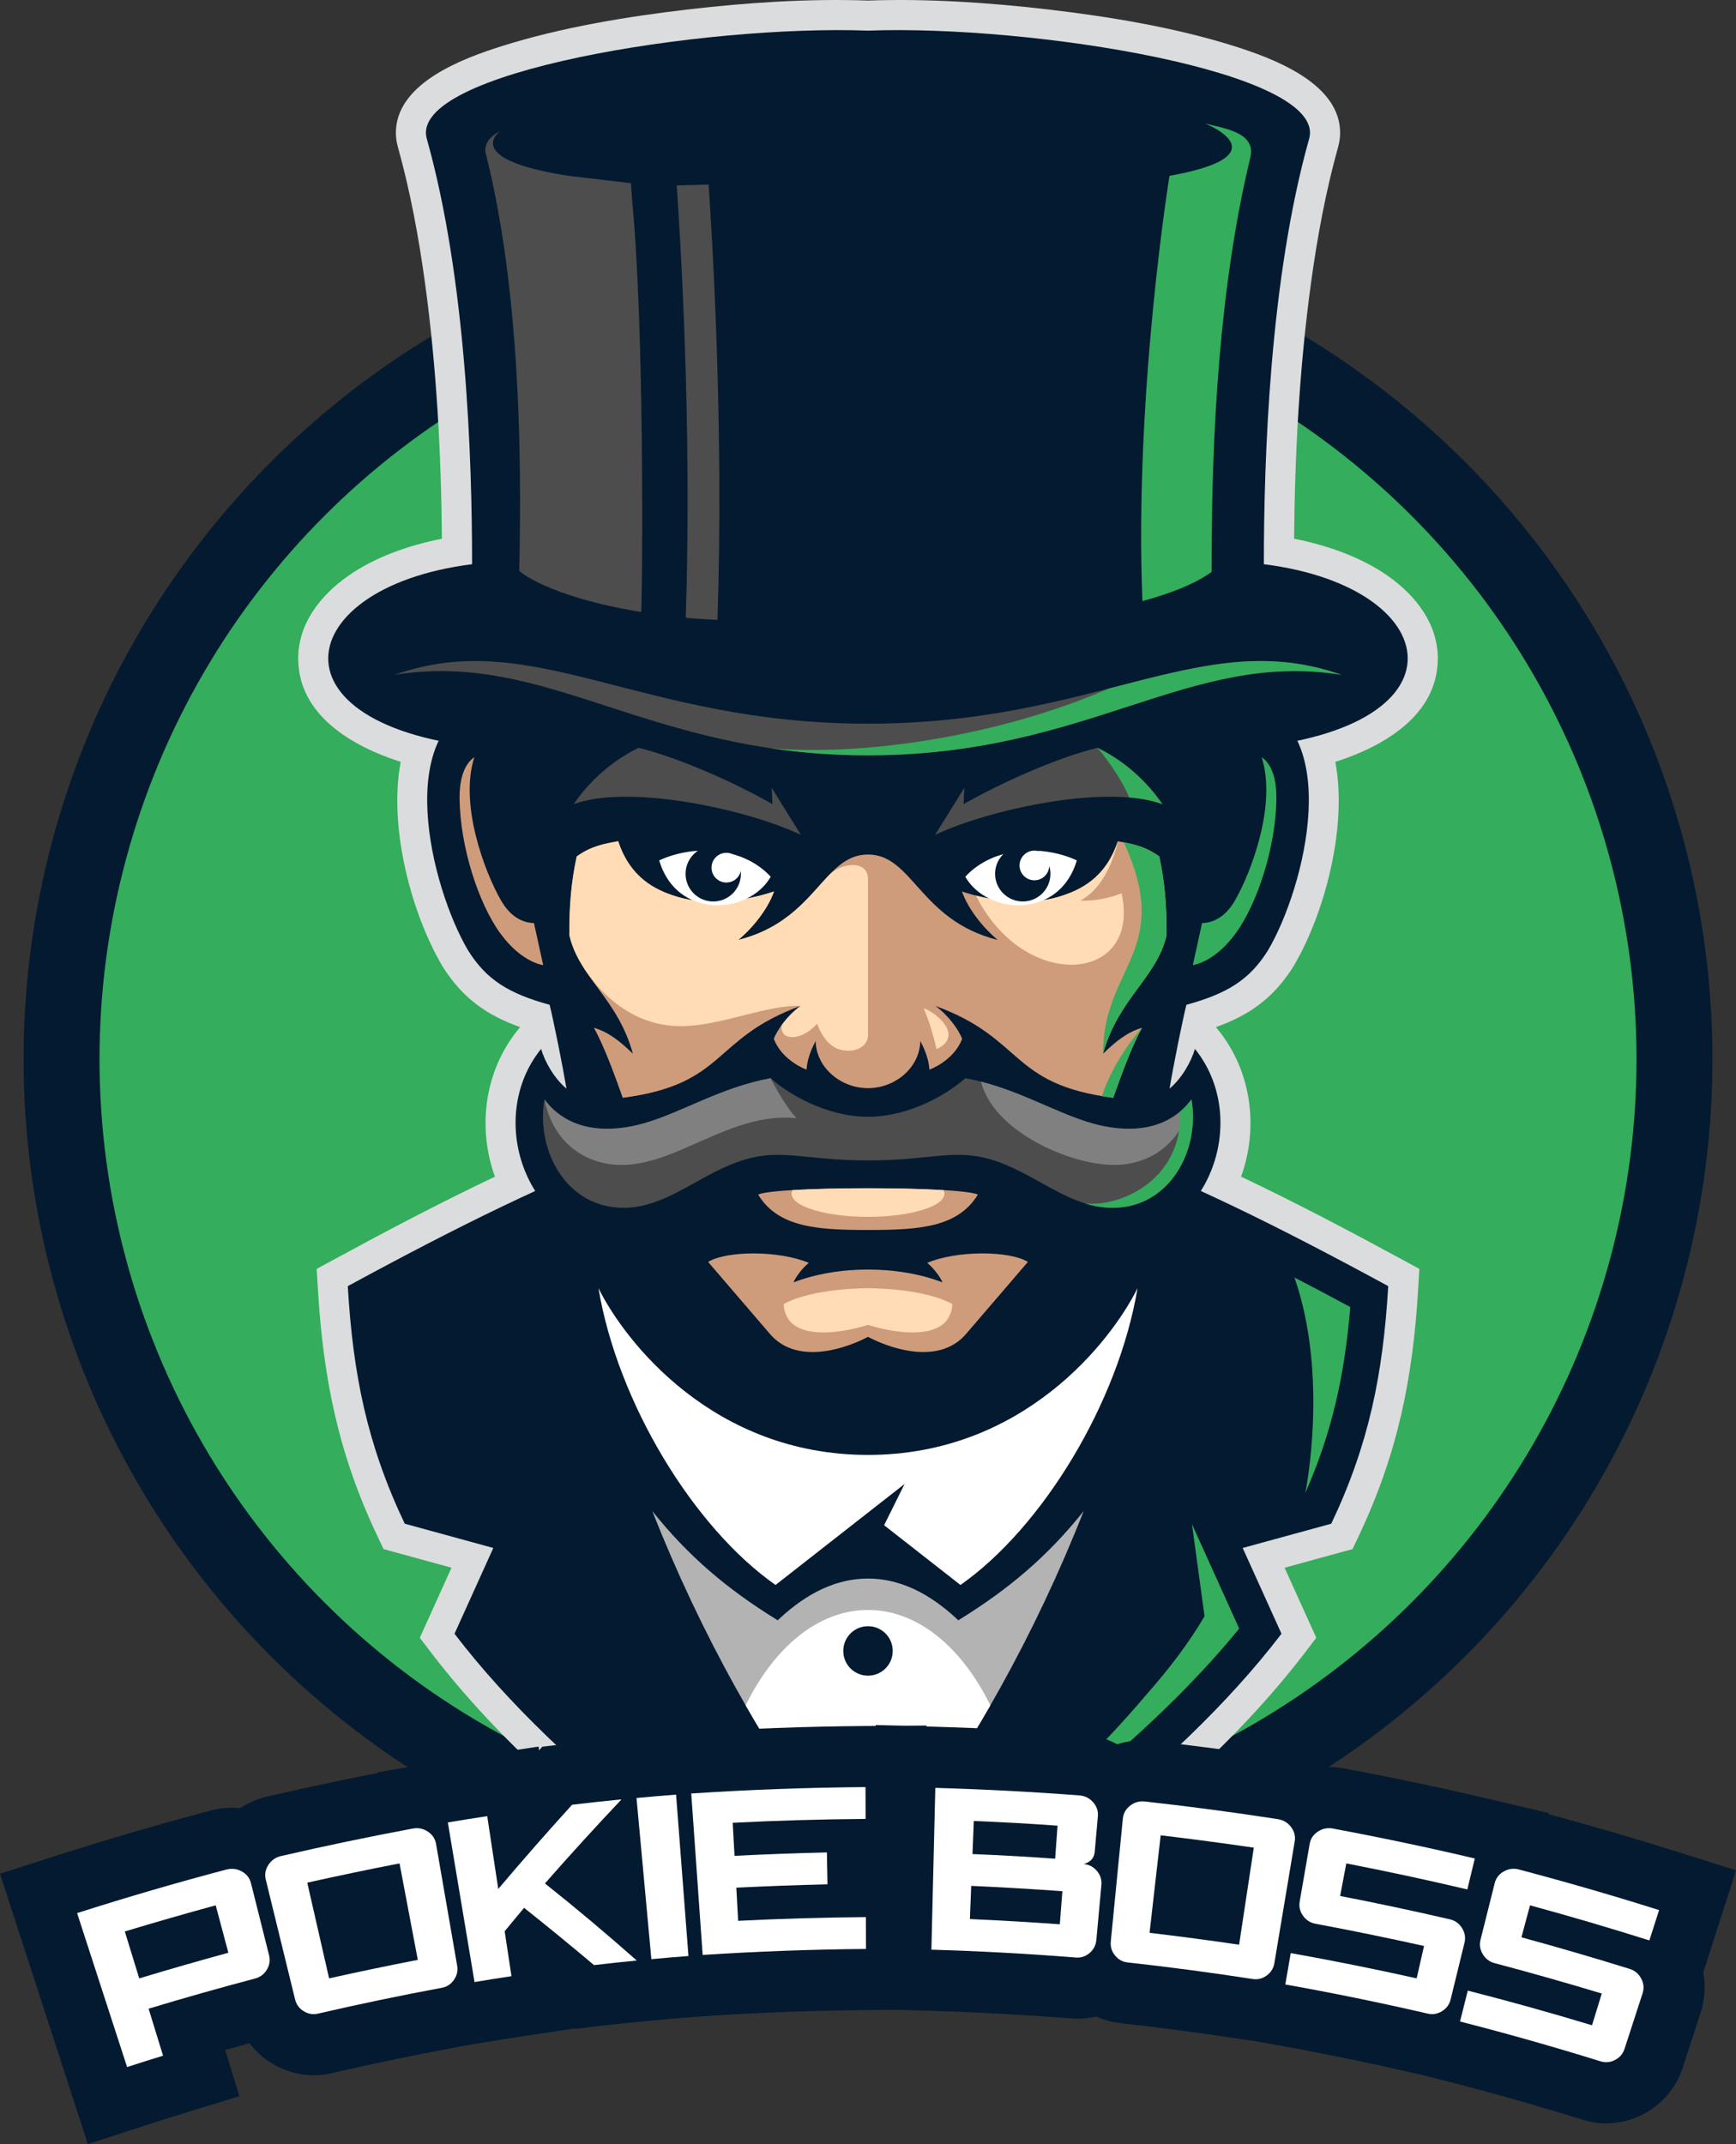 <?xml version="1.0" encoding="UTF-8"?>
<svg id="Layer_2" data-name="Layer 2" xmlns="http://www.w3.org/2000/svg" viewBox="0 0 571.5 705.73">
  <rect x="0" y="0" width="571.5" height="705.73" fill="#333333" stroke="none"/>
  <defs>
    <style>
      .cls-1 {
        stroke: #041a30;
        stroke-miterlimit: 10;
        stroke-width: 25px;
      }

      .cls-1, .cls-2 {
        fill: #34ad5c;
      }

      .cls-3, .cls-2, .cls-4, .cls-5, .cls-6, .cls-7, .cls-8, .cls-9, .cls-10 {
        fill-rule: evenodd;
      }

      .cls-3, .cls-2, .cls-4, .cls-5, .cls-6, .cls-7, .cls-8, .cls-9, .cls-10, .cls-11, .cls-12, .cls-13 {
        stroke-width: 0px;
      }

      .cls-3, .cls-13 {
        fill: #041a30;
      }

      .cls-4, .cls-11 {
        fill: #4d4d4d;
      }

      .cls-5 {
        fill: gray;
      }

      .cls-6 {
        fill: #ce9c7b;
      }

      .cls-7 {
        fill: #dbdcdd;
      }

      .cls-8 {
        fill: #ffdcb5;
      }

      .cls-9, .cls-12 {
        fill: #fff;
      }

      .cls-10 {
        fill: #b3b3b3;
      }
    </style>
  </defs>
  <g id="Layer_3" data-name="Layer 3">
    <g>
      <circle class="cls-1" cx="285.75" cy="348.62" r="265.49" transform="translate(-162.81 304.16) rotate(-45)"/>
      <g>
        <path class="cls-7" d="m162.93,387.29c-5.8-16.06-3.5-34.6,7.5-48.24l.79-.98c-10.77-3.84-18.91-9.38-25.56-20.04l-.07-.11-.06-.11c-9.97-16.92-17.73-45.43-13.62-67.04-16.23-5.2-33.44-15.41-33.74-33.61-.2-11.65,7.25-21.17,16.38-27.56,8.96-6.28,19.99-10.11,30.93-12.29-.24-28.01-1.76-56.37-5.55-84.05-2.07-15.08-4.85-30.26-8.96-44.93-.54-1.91-.74-3.89-.6-5.87,1.1-15.51,22.23-23.29,34.67-27.23,19.51-6.18,41.3-9.78,61.61-12.14,19.34-2.25,39.62-3.6,59.1-2.91,19.48-.69,39.76.66,59.1,2.91,20.31,2.36,42.09,5.96,61.61,12.14,12.44,3.94,33.57,11.72,34.67,27.23.14,1.98-.07,3.96-.6,5.87-4.11,14.67-6.89,29.84-8.96,44.93-3.79,27.68-5.31,56.03-5.55,84.05,10.94,2.18,21.97,6.01,30.93,12.29,9.13,6.4,16.58,15.91,16.38,27.56-.3,18.2-17.51,28.41-33.74,33.61,4.11,21.62-3.65,50.13-13.62,67.04l-.06.11-.07.11c-6.65,10.66-14.79,16.2-25.56,20.04l.79.98c11,13.64,13.3,32.18,7.5,48.24,17.99,8.55,35.68,17.86,53.17,27.36l5.52,3-.37,6.28c-1.77,29.88-6.78,54.67-19.69,81.85l-1.95,4.1-22.36,6.13,10.43,23.05-3.58,4.7c-13.49,17.69-29.56,33.89-46.28,48.52-15.24,13.34-31.49,25.74-48.33,36.99-14.34,9.58-29.55,18.67-45.17,26.01l-4.2,1.97-4.21-1.97c-15.62-7.33-30.83-16.43-45.16-26.01-16.84-11.25-33.08-23.66-48.33-36.99-16.72-14.63-32.79-30.83-46.28-48.52l-3.58-4.7,10.43-23.05-22.36-6.13-1.95-4.1c-12.92-27.18-17.92-51.97-19.7-81.85l-.37-6.28,5.52-3c17.49-9.5,35.17-18.81,53.17-27.36"/>
        <path class="cls-3" d="m457.01,423.33c-1.72,28.95-6.33,52.05-18.75,78.19l-29.16,7.99,12.77,28.23c-35.26,46.22-95.76,89.62-136.12,108.57-40.35-18.95-100.86-62.35-136.12-108.57l12.77-28.23-29.16-7.99c-12.43-26.14-17.04-49.24-18.75-78.19,147.73-80.27,194.8-80.27,342.53,0"/>
        <path class="cls-2" d="m312.56,617.91c35.11-21.87,71.48-52.48,95.39-81.87l-15.55-34.38,4.14,30.31-.02.03-.05.09-.09.15c-4.97,8.5-11.54,17.11-18.97,25.52-13.54,16.05-34.71,37.84-64.84,60.15m131.95-187.71c-6.31-3.4-12.43-6.63-18.37-9.71,11.45,32.89,3.55,70.95,3.55,70.95,8.98-20.35,13.01-39.31,14.82-61.24Z"/>
        <path class="cls-9" d="m197.02,424.01c8.79,17.66,37.8,54.87,88.73,54.87s79.94-37.22,88.73-54.87c-6.33,37.78-31.37,78.8-58.29,97.68l-25.14-19.67,6.74-13.57-42.48,33.24c-26.92-18.88-51.96-59.9-58.29-97.68"/>
        <path class="cls-10" d="m285.75,535.23c4.51,0,8.17,3.66,8.17,8.17s-3.66,8.17-8.17,8.17-8.17-3.66-8.17-8.17,3.66-8.17,8.17-8.17m0,47.2c3.69,0,6.67,2.99,6.67,6.67s-2.99,6.67-6.67,6.67-6.67-2.99-6.67-6.67,2.99-6.67,6.67-6.67Zm-43.4-26.64c8.74,15.71,18.36,30.92,28.84,45.5l14.56,20.26,14.56-20.26c10.48-14.58,20.1-29.8,28.84-45.5,10.49-18.85,19.71-38.41,27.61-58.42-12.11,15.13-24.92,25.87-41.28,35.94-7.25-6.85-17.23-13.73-29.73-13.73s-22.48,6.87-29.73,13.73c-16.36-10.07-29.18-20.81-41.28-35.94,7.9,20.01,17.12,39.57,27.61,58.42Z"/>
        <path class="cls-9" d="m285.75,535.23c4.51,0,8.17,3.66,8.17,8.17s-3.66,8.17-8.17,8.17-8.17-3.66-8.17-8.17,3.66-8.17,8.17-8.17m0,47.2c3.68,0,6.67,2.99,6.67,6.67s-2.99,6.67-6.67,6.67-6.67-2.99-6.67-6.67,2.99-6.67,6.67-6.67Zm-40.28-21.12c7.89,13.75,16.47,27.12,25.72,39.98l14.56,20.26,14.56-20.26c9.25-12.87,17.83-26.23,25.72-39.98-9.38-19.12-23.94-31.4-40.28-31.4s-30.9,12.28-40.28,31.4Z"/>
        <path class="cls-3" d="m285.75,456.78l-16.77.32c-7.55.14-16.52-3.17-21.99-8.71-16.66-16.87-26.67-28.54-38.15-40.09-2.82.29-5.78.23-8.94-.28-27.53-4.43-39.58-40.69-21.77-62.77,1.27,4.32,4.35,9.72,8.36,13.07-1.44-8.48-4.25-22.32-5.54-27.59-13.55-3.73-20.84-8.26-26.89-17.96-12.23-20.75-25.28-73.21,5.94-82.14-.53-4.82-.93-9.91-1.15-15.41-2.71-66.76,42.72-110.1,126.9-110.1s129.61,43.35,126.9,110.1c-.22,5.5-.62,10.58-1.15,15.41,31.23,8.93,18.18,61.39,5.95,82.14-6.05,9.7-13.34,14.23-26.89,17.96-1.29,5.27-4.11,19.11-5.54,27.59,4.01-3.35,7.09-8.75,8.36-13.07,17.81,22.08,5.76,58.34-21.77,62.77-3.16.51-6.12.57-8.94.28-11.48,11.55-21.49,23.22-38.15,40.09-5.47,5.54-14.44,8.85-21.99,8.71l-16.77-.32Z"/>
        <path class="cls-3" d="m285.75,10.08c-53.71-1.98-151.38,13.5-145.25,35.58,13.02,46.29,14.92,105.57,14.91,140.05-62.07,7.8-68.72,57.28,13.81,61.07,3.48.16,7.2-10.15,8.57-13.85,38.41,19.17,107.95,31.06,107.95,31.06,0,0,69.54-11.89,107.95-31.06,1.37,3.7,5.09,14.01,8.57,13.85,82.54-3.79,75.88-53.27,13.81-61.07,0-34.48,1.89-93.76,14.91-140.05,6.13-22.08-91.54-37.56-145.25-35.58"/>
        <path class="cls-2" d="m398.87,188.22v-2.5c0-42.84,2.51-91.39,12.75-133.92,2.02-8.38-9.18-9.61-14.83-11.15,9.36,4.12,17.89,11.89-11.79,17.23,0,0-11.65,71.77-8.91,139.96,15.02-4.03,21.29-8.45,22.77-9.62"/>
        <path class="cls-4" d="m208.13,66.33c3.81,39.01,3.53,119.37,2.96,135.11-31.06-5.08-40.16-13.52-40.16-13.52.95-39.79.01-93.89-11.07-137.64-.59-2.82,1.45-5.45,4.71-7.04,0,0-12.9,9.18,22.67,14.64l20.48,2.42.41,6.03Z"/>
        <path class="cls-11" d="m233.27,60.73c1.21,17.49,5.05,79.95,2.92,143.29-3.82-.14-7.33-.4-10.44-.7,2.11-63.25-1.82-125.85-2.97-142.3,3.4-.05,6.91-.14,10.49-.29"/>
        <path class="cls-4" d="m285.75,367.58c13.72,0,26.26-7.54,32.07-12.71,16.82,3.16,29.16,11.32,41.83,14.89,10.63,3,24.28,3.23,32.61-7.88,2.7,15.6-5.89,32.94-21.99,35.37-18.29,2.76-30.97-14.15-49.35-16.77-9.6-1.37-17.66,1.47-35.17,1.47s-25.57-2.83-35.17-1.47c-18.38,2.62-31.05,19.52-49.35,16.77-16.1-2.43-24.69-19.76-21.99-35.37,8.32,11.11,21.97,10.88,32.6,7.88,12.67-3.57,25.01-11.73,41.83-14.89,5.8,5.17,18.35,12.71,32.07,12.71"/>
        <path class="cls-5" d="m179.25,361.89c8.32,11.11,21.97,10.88,32.6,7.88,12.67-3.57,25.01-11.73,41.83-14.89,0,0,4.32,8.66,8.53,13.16-21.6-2.18-39.39,15.66-57.96,15.4-11.34-.16-22.14-7.1-25.01-21.55"/>
        <path class="cls-6" d="m285.75,440.03c-9.47,4.91-24.1,8.56-32.22-.9l-20.42-23.78c6.15-3.74,23.43-3.8,33.15.32-1.88,1.49-4.27,4.5-5.02,6.42,14.51-5.63,34.51-5.63,49.02,0-.75-1.92-3.14-4.93-5.02-6.42,9.72-4.13,27.01-4.07,33.15-.32l-20.42,23.78c-8.12,9.45-22.75,5.81-32.22.9"/>
        <path class="cls-4" d="m285.75,248.62c72.83,0,105.36-34.65,155.92-26.49-45.76-16.19-80.28,16.07-155.92,16.07s-110.16-32.27-155.92-16.07c50.56-8.16,83.09,26.49,155.92,26.49"/>
        <path class="cls-2" d="m285.75,248.62c72.83,0,105.36-34.65,155.92-26.49-25.96-9.19-48.3-2.78-76.58,4.48-36.97,16.06-81.83,22.29-111.49,19.66,9.84,1.46,20.48,2.35,32.15,2.35"/>
        <path class="cls-6" d="m285.75,358.16c-9.08,0-17.04-6.84-17.23-15.45,0,0-2.71,4.49-3,9.36,0,0-7.96-2.81-10.77-10.11,1.08-3,4.59-7.86,8.8-10.86-29.45,10.74-24.17,25.75-58.54,30.24-2.75-7.77-6.2-17.16-9.49-23.04,4.49,1.31,8.13,3.96,12.83,8.52-4.96-18.14-17.71-25.03-20.92-38.97-.1-9.59.67-17.99,2.42-25.95,4.76-3.46,9.2-4.21,13.65-5,3.95,11.97,12.13,16.04,19.21,18.2,12.24,3.74,25.97.42,32.09-1.68-2.01,5.76-6.97,11.99-11.79,15.97,25.75-6.48,27.95-28.13,42.73-28.13s16.97,21.66,42.73,28.13c-4.82-3.98-9.78-10.21-11.79-15.97,6.11,2.1,19.84,5.42,32.08,1.68,7.09-2.17,15.26-6.23,19.21-18.2,4.45.79,8.89,1.54,13.65,5,1.75,7.96,2.52,16.36,2.42,25.95-3.2,13.94-15.95,20.83-20.91,38.97,4.7-4.56,8.33-7.21,12.83-8.52-3.29,5.88-6.74,15.27-9.49,23.04-34.37-4.49-29.09-19.5-58.54-30.24,4.21,3,7.72,7.86,8.8,10.86-2.81,7.3-10.77,10.11-10.77,10.11-.28-4.87-3-9.36-3-9.36-.19,8.61-8.14,15.45-17.23,15.45"/>
        <path class="cls-2" d="m375.97,338.3c-3.29,5.88-6.74,15.27-9.49,23.04-1.31-.17-2.55-.36-3.75-.56,4.36-12.98,13.24-22.49,13.24-22.49m-6.04-61.05c3.8.72,7.64,1.69,11.71,4.65,1.75,7.96,2.52,16.36,2.42,25.95-3.2,13.94-15.95,20.83-20.91,38.97-.21-28.54,23.33-33.88,6.79-69.57Z"/>
        <path class="cls-8" d="m321.29,294.78c7.04,1.8,17.73,3.3,27.49.32,7.09-2.17,15.26-6.23,19.21-18.2,0,0-2.62,14.38-12.35,19.53,0,0,6.46.47,13.58-2.43,6.57,29.7-32,32.75-47.92.79"/>
        <path class="cls-8" d="m304.05,331.81c5.21,2.04,13,9.42,4.26,13.53,0,0-1.68-7.72-4.26-13.53m-46.72,5.6c1.63-2.25,3.82-4.59,6.24-6.31-11.51-.39-26.04,6.59-39.29,6.66-12.04.06-22.94-6.18-31.09-17.66-2.54-3.75-4.67-7.62-5.74-12.26-.1-9.59.67-17.99,2.42-25.95,4.76-3.45,9.2-4.21,13.65-5,3.95,11.97,12.13,16.04,19.21,18.2,12.24,3.74,25.97.42,32.09-1.68-2.01,5.76-6.97,11.99-11.79,15.97,16.47-4.14,23.31-14.49,29.96-21.42,3.75-3.9,12.77-5.21,12.77,1.48v51.27c0,3.84-4.42,6.18-9.47,4.68-5.06-1.5-7.3-8.43-7.3-8.43,0,0-3.65,4.31-8.05,4.4-4.38.09-3.61-3.93-3.6-3.97Z"/>
        <path class="cls-4" d="m307.85,274.79l9.61-15.48-.25,5.37c12.9-7.34,30.87-15.25,44.03-18.55,6.83,3.27,15.04,9.25,21.44,18.57-18.48-6.83-57.47,1.83-74.83,10.09m-44.19,0l-9.61-15.48.25,5.37c-12.9-7.34-30.87-15.25-44.03-18.55-6.83,3.27-15.04,9.25-21.44,18.57,18.48-6.83,57.47,1.83,74.83,10.09Z"/>
        <path class="cls-2" d="m361.24,246.12s6.71,7.55,10.52,16.36c4.09.35,7.8,1.06,10.92,2.21-6.4-9.32-14.61-15.31-21.44-18.57"/>
        <path class="cls-6" d="m249.58,393.19c6.62,10.89,19.65,11.65,36.17,11.65s29.55-.75,36.17-11.65c-5.91-2.79-66.44-2.79-72.35,0"/>
        <path class="cls-8" d="m310.62,391.72c-13.67-.83-36.07-.82-49.74,0-.19.38-.29.77-.29,1.17,0,4.21,11.27,7.63,25.16,7.63s25.16-3.42,25.16-7.63c0-.4-.1-.79-.29-1.17"/>
        <path class="cls-6" d="m151.3,262.8c.15,15.9,6.23,34.56,13.4,44.41,7.05,9.69,14.12,10.45,14.12,10.45l-3.04-13.83c-4.9-.14-8.45-3.31-10.82-7.42-5.54-9.6-13.78-31.85-8.8-47.19-2.88,1.99-4.92,6.22-4.86,13.58"/>
        <path class="cls-2" d="m420.2,262.8c-.15,15.9-6.23,34.56-13.4,44.41-7.05,9.69-14.12,10.45-14.12,10.45l3.04-13.83c4.9-.14,8.45-3.31,10.82-7.42,5.54-9.6,13.78-31.85,8.8-47.19,2.88,1.99,4.92,6.22,4.85,13.58"/>
        <path class="cls-9" d="m217.01,283.2c5.7,19.46,29.48,18.02,36.71,5.38-9.4-10.24-25.89-10.45-36.71-5.38"/>
        <path class="cls-3" d="m234.8,278.5c-5.03,0-9.11,4.08-9.11,9.11s4.08,9.11,9.11,9.11,9.11-4.08,9.11-9.11-4.08-9.11-9.11-9.11"/>
        <path class="cls-9" d="m239.12,280.7c-2.7,0-4.89,2.19-4.89,4.89s2.19,4.89,4.89,4.89,4.89-2.19,4.89-4.89-2.19-4.89-4.89-4.89"/>
        <path class="cls-9" d="m354.49,283.2c-5.7,19.46-29.48,18.02-36.71,5.38,9.4-10.24,25.89-10.45,36.71-5.38"/>
        <path class="cls-3" d="m336.7,278.5c5.03,0,9.11,4.08,9.11,9.11s-4.08,9.11-9.11,9.11-9.11-4.08-9.11-9.11,4.08-9.11,9.11-9.11"/>
        <path class="cls-9" d="m340.53,279.97c2.7,0,4.89,2.19,4.89,4.89s-2.19,4.89-4.89,4.89-4.89-2.19-4.89-4.89,2.19-4.89,4.89-4.89"/>
        <path class="cls-5" d="m392.25,361.89c-8.32,11.11-21.97,10.88-32.61,7.88-11.34-3.2-22.42-10.07-36.68-13.75,3.99,16.32,29.43,27.62,44.27,27.41,11.34-.16,22.15-7.1,25.01-21.55"/>
        <path class="cls-8" d="m285.75,424.01s-18.18-.14-27.78,5.24c.73,12.7,18.82,9.65,27.78,6.83,8.96,2.82,27.05,5.86,27.78-6.83-9.6-5.38-27.78-5.24-27.78-5.24"/>
        <path class="cls-2" d="m388.49,365.89c1.34-1.13,2.6-2.46,3.76-4,2.7,15.6-5.89,32.94-21.99,35.37-4.62.7-8.89.14-12.98-1.13,12.98,1.13,32.1-8.84,31.2-30.23Z"/>
      </g>
      <g>
        <g>
          <path class="cls-13" d="m0,616.71l19.25-6.15c16.53-5.28,33.42-10.21,50.2-14.65l.1-.03c2.25-.58,4.54-.88,6.83-.88,4.56,0,9.1,1.2,13.12,3.47,6.38,3.59,10.86,9.44,12.62,16.46l5.95,23.7c1.74,6.94.64,14.13-3.11,20.23-3.61,5.88-9.27,10.08-15.94,11.83-4.95,1.31-9.92,2.66-14.88,4.06l4.67,15.19-19.22,5.92c-4.64,1.43-6.9,2.14-11.54,3.65l-19.13,6.21L0,616.71Z"/>
          <path class="cls-13" d="m74.6,615.35c1.77-.46,3.45-.24,5.03.64,1.58.89,2.57,2.17,2.99,3.84,1.98,7.9,3.96,15.8,5.95,23.7.43,1.71.18,3.32-.74,4.81-.92,1.5-2.22,2.46-3.92,2.9-11.73,3.1-23.38,6.4-34.99,9.91,1.9,6.19,2.86,9.28,4.76,15.47-4.74,1.46-7.11,2.21-11.84,3.74-5.49-16.89-10.98-33.78-16.46-50.67,16.3-5.21,32.68-9.99,49.22-14.36Zm-33.51,20.39c1.9,6.18,2.85,9.26,4.75,15.44,9.75-2.95,19.52-5.76,29.34-8.44-1.67-6.24-2.5-9.36-4.17-15.61-10.02,2.73-19.98,5.6-29.92,8.6Z"/>
          <path class="cls-13" d="m103.25,683.06c-4.81,0-9.57-1.36-13.76-3.92-6-3.67-10.22-9.45-11.89-16.28l-9.65-39.46c-1.72-7.03-.49-14.29,3.47-20.45,3.78-5.88,9.62-10,16.44-11.61l.09-.02c14.64-3.38,29.54-6.49,44.3-9.24l.09-.02c1.61-.29,3.25-.44,4.86-.44,5.26,0,10.39,1.57,14.83,4.53,6.07,4.06,10.1,10.22,11.33,17.34l6.94,40.03c1.2,6.9-.35,13.88-4.36,19.64-4.01,5.77-9.99,9.63-16.84,10.89-13.27,2.48-26.67,5.27-39.83,8.31-1.99.47-4.02.7-6.04.7Z"/>
          <path class="cls-13" d="m135.94,601.85c1.77-.32,3.41.02,4.92,1.02,1.5,1,2.4,2.36,2.69,4.05,2.31,13.34,4.63,26.69,6.94,40.03.3,1.72-.06,3.29-1.05,4.72-1,1.43-2.32,2.3-3.98,2.6-13.64,2.54-27.2,5.37-40.73,8.5-1.67.39-3.24.14-4.73-.78s-2.44-2.21-2.86-3.9c-3.22-13.15-6.43-26.31-9.65-39.46-.41-1.67-.13-3.27.85-4.79.98-1.52,2.36-2.5,4.14-2.92,14.43-3.33,28.9-6.35,43.46-9.07Zm-4.42,11.48c-10.16,1.98-20.27,4.09-30.37,6.34,2.4,10.5,4.79,21,7.19,31.5,9.71-2.16,19.43-4.19,29.2-6.09-2-10.58-4.01-21.16-6.01-31.74Z"/>
          <path class="cls-13" d="m124.28,583.33l19.84-3.32c5.28-.88,8.01-1.32,13.28-2.12l19.89-3.01.18,1.21,1.06-1.17,7.47-.88c6.55-.77,9.94-1.14,16.49-1.78l7.93-.78,6.47,4.99,17.41,13.61-15.15,16.08c-3.6,3.81-7.18,7.66-10.73,11.53,4.85,4.09,9.71,8.28,14.53,12.55l34.56,30.57-45.92,4.51c-5.51.54-8.2.83-13.71,1.47l-8.64,1.01-.16-.14-17.7,2.68c-4.76.72-7.08,1.09-11.85,1.89l-19.84,3.32-15.43-92.22Z"/>
          <path class="cls-13" d="m195.57,646.82c-7.59-6.4-15.26-12.68-23.03-18.86-2.58,3.07-3.86,4.62-6.4,7.71.9,5.91,1.34,8.87,2.24,14.78-4.87.74-7.3,1.12-12.16,1.94-2.93-17.51-5.86-35.03-8.79-52.54,5.18-.87,7.78-1.28,12.97-2.07,1.21,7.99,2.42,15.97,3.63,23.96,7.94-9.39,16.03-18.62,24.31-27.72,6.44-.76,9.66-1.1,16.11-1.74.03.02.05.04.08.06-8.55,9.05-16.92,18.23-25.13,27.59,10.3,8.18,20.37,16.65,30.22,25.37-5.63.55-8.44.85-14.06,1.51Z"/>
          <path class="cls-13" d="m187.66,573.62l20.03-1.85c5.26-.49,8-.72,13.33-1.13l20.06-1.54,7.15,93.23-20.05,1.54c-4.78.37-7.11.56-11.9,1l-20.03,1.85-8.58-93.11Z"/>
          <path class="cls-13" d="m214.43,644.85c-1.63-17.68-3.26-35.37-4.89-53.05,5.21-.48,7.81-.7,13.03-1.1,1.36,17.71,2.71,35.41,4.07,53.12-4.88.37-7.33.58-12.21,1.03Z"/>
          <path class="cls-13" d="m206.09,571.59l20.17-1.33c19.39-1.28,39.09-2,58.54-2.15l20.21-.15.27,93.49-20.01.17c-17.48.14-35.18.79-52.62,1.93l-19.96,1.3-6.59-93.26Z"/>
          <path class="cls-13" d="m272.43,620.22c-10.02.23-20.02.6-30.03,1.1.24,4.37.36,6.55.6,10.91,14.02-.71,28.02-1.11,42.06-1.22.01,4.19.02,6.29.03,10.48-17.96.15-35.84.81-53.77,1.97-1.25-17.71-2.5-35.43-3.76-53.14,19.12-1.26,38.21-1.96,57.37-2.11.01,4.19.02,6.29.03,10.48-14.6.11-29.16.53-43.75,1.27.24,4.35.36,6.53.6,10.88,10.14-.51,20.26-.88,30.41-1.12.08,4.19.11,6.29.19,10.48Z"/>
          <path class="cls-13" d="m354.73,664.45c-.72,0-1.46-.03-2.19-.09-15.41-1.23-31.06-2.07-46.51-2.52l-20.01-.58,2.27-93.47,20.2.58c16.08.46,32.38,1.31,48.43,2.53h.09c6.97.57,13.36,3.78,17.98,9.04,4.81,5.48,7.11,12.46,6.47,19.64l-.87,9.86c1.73,4,2.45,8.38,2.04,12.83l-1.67,18.14c-.64,6.97-3.95,13.3-9.31,17.81-4.84,4.08-10.69,6.23-16.92,6.23Z"/>
          <path class="cls-13" d="m360.92,638.56c-.16,1.73-.91,3.16-2.24,4.28-1.33,1.12-2.83,1.61-4.51,1.47-15.84-1.26-31.67-2.12-47.55-2.58.43-17.75.86-35.51,1.29-53.26,15.86.46,31.67,1.28,47.49,2.49,1.79.14,3.28.9,4.47,2.25,1.19,1.36,1.7,2.89,1.55,4.6-.41,4.68-.62,7.03-1.03,11.71-.18,2.05-1.39,3.39-3.62,4.03,1.74.15,3.19.9,4.34,2.26,1.15,1.36,1.64,2.89,1.48,4.6-.67,7.26-1,10.88-1.67,18.14Zm-12.77-37.64c-9.18-.67-18.37-1.19-27.57-1.55-.17,4.35-.26,6.53-.43,10.89,9.08.36,18.15.87,27.21,1.53.32-4.35.47-6.52.79-10.87Zm1.58,21.56c-10-.72-19.99-1.3-30-1.75-.17,4.37-.26,6.55-.43,10.92,9.88.44,19.74,1.01,29.6,1.72.33-4.36.5-6.54.84-10.9Z"/>
          <path class="cls-13" d="m413.36,671.59c-1.37,0-2.75-.11-4.11-.32-13.3-2.05-26.83-3.85-40.21-5.33-6.95-.75-13.21-4.17-17.63-9.63-4.41-5.45-6.46-12.29-5.78-19.25l3.97-40.43c.7-7.18,4.26-13.61,10-18.11,4.77-3.73,10.46-5.7,16.46-5.7.96,0,1.94.05,2.91.16h.09c14.88,1.66,29.92,3.66,44.72,5.94l.1.02c6.9,1.1,13.02,4.79,17.22,10.39,4.38,5.84,6.14,12.97,4.95,20.1l-6.71,40.07c-1.16,6.91-4.93,12.98-10.62,17.09-4.54,3.28-9.86,5.02-15.37,5.02Z"/>
          <path class="cls-13" d="m420.73,598.78c1.78.28,3.21,1.15,4.3,2.59,1.08,1.44,1.48,3.02,1.2,4.71-2.23,13.36-4.47,26.71-6.7,40.07-.29,1.72-1.14,3.08-2.55,4.1-1.41,1.02-2.95,1.4-4.61,1.13-13.68-2.11-27.36-3.93-41.12-5.45-1.7-.18-3.09-.94-4.18-2.3-1.1-1.35-1.56-2.9-1.39-4.63,1.32-13.48,2.65-26.95,3.97-40.43.17-1.71.96-3.12,2.38-4.24,1.42-1.11,3.04-1.57,4.85-1.38,14.67,1.63,29.28,3.57,43.87,5.82Zm-7.97,9.37c-10.21-1.49-20.42-2.85-30.66-4.07-1.22,10.7-2.44,21.4-3.66,32.1,9.85,1.17,19.66,2.47,29.48,3.91,1.61-10.65,3.23-21.3,4.84-31.94Z"/>
          <path class="cls-13" d="m471.46,683.07c-2.01,0-4.03-.23-6.01-.7-15.14-3.5-30.57-6.66-45.85-9.38l-19.7-3.52,8.66-49.97,2.78-16.02c1.24-7.12,5.26-13.28,11.33-17.34,4.43-2.96,9.56-4.53,14.84-4.53,1.62,0,3.27.15,4.89.44l.09.02c15.89,2.96,31.92,6.34,47.66,10.05l19.67,4.63-8.27,34.41c1.14,4.23,1.2,8.68.14,13.03l-4.56,18.66c-1.67,6.82-5.89,12.6-11.89,16.28-4.2,2.57-8.95,3.92-13.75,3.92Z"/>
          <path class="cls-13" d="m438.79,601.86c15.66,2.92,31.22,6.2,46.72,9.85-.98,4.08-1.47,6.12-2.45,10.19-13.23-3.12-26.5-5.97-39.85-8.56-.81,4.28-1.22,6.42-2.03,10.71,12.1,2.35,24.14,4.91,36.15,7.69,1.71.4,3.05,1.37,3.99,2.9.94,1.52,1.21,3.12.8,4.79-1.52,6.22-3.04,12.44-4.56,18.66-.41,1.69-1.37,2.99-2.86,3.9-1.49.91-3.05,1.17-4.7.78-15.56-3.6-31.16-6.79-46.87-9.59.72-4.13,1.07-6.2,1.79-10.33,13.88,2.48,27.68,5.25,41.45,8.32.97-4.26,1.46-6.39,2.43-10.66-11.86-2.64-23.75-5.08-35.7-7.31-1.73-.31-3.1-1.19-4.13-2.62-1.03-1.44-1.4-3.01-1.1-4.73,1.09-6.31,2.19-12.62,3.28-18.93.29-1.69,1.19-3.05,2.69-4.05s3.16-1.34,4.95-1.02Z"/>
          <path class="cls-13" d="m528.79,698.89c-2.66,0-5.31-.41-7.88-1.22-14.91-4.64-30.13-8.95-45.23-12.81l-19.39-4.96,16.3-64.95c1.76-7.02,6.24-12.87,12.62-16.46,4.03-2.27,8.57-3.47,13.13-3.47,2.28,0,4.58.3,6.82.88l.09.02c15.7,4.15,31.51,8.73,46.99,13.61l19.27,6.08-10.8,33.68c.83,4.31.57,8.76-.82,13.03l-5.94,18.27c-2.18,6.7-6.84,12.16-13.13,15.37-3.8,1.94-7.85,2.93-12.03,2.93Z"/>
          <path class="cls-13" d="m500.1,615.35c15.48,4.09,30.81,8.53,46.08,13.35-1.28,3.99-1.92,5.99-3.2,9.98-13.03-4.11-26.11-7.96-39.29-11.55-1.13,4.21-1.69,6.32-2.82,10.53,11.95,3.26,23.81,6.72,35.64,10.4,1.69.53,2.95,1.6,3.79,3.19.84,1.59.98,3.21.45,4.84-1.98,6.09-3.96,12.18-5.94,18.27-.54,1.66-1.59,2.88-3.15,3.68s-3.15.94-4.77.43c-15.32-4.76-30.7-9.12-46.24-13.1,1.02-4.07,1.53-6.1,2.55-10.17,13.72,3.51,27.34,7.31,40.9,11.41,1.29-4.18,1.93-6.27,3.21-10.45-11.69-3.53-23.41-6.86-35.21-9.98-1.71-.44-3.02-1.42-3.94-2.93-.92-1.51-1.18-3.11-.76-4.8,1.56-6.21,3.12-12.42,4.67-18.64.42-1.67,1.41-2.95,2.99-3.84,1.58-.89,3.26-1.1,5.03-.64Z"/>
        </g>
        <g>
          <path class="cls-12" d="m74.6,615.35c1.77-.46,3.45-.24,5.03.64,1.58.89,2.57,2.17,2.99,3.84,1.98,7.9,3.96,15.8,5.95,23.7.43,1.71.18,3.32-.74,4.81-.92,1.5-2.22,2.46-3.92,2.9-11.73,3.1-23.38,6.4-34.99,9.91,1.9,6.19,2.86,9.28,4.76,15.47-4.74,1.46-7.11,2.21-11.84,3.74-5.49-16.89-10.98-33.78-16.46-50.67,16.3-5.21,32.68-9.99,49.22-14.36Zm-33.51,20.39c1.9,6.18,2.85,9.26,4.75,15.44,9.75-2.95,19.52-5.76,29.34-8.44-1.67-6.24-2.5-9.36-4.17-15.61-10.02,2.73-19.98,5.6-29.92,8.6Z"/>
          <path class="cls-12" d="m135.94,601.85c1.77-.32,3.41.02,4.92,1.02,1.5,1,2.4,2.36,2.69,4.05,2.31,13.34,4.63,26.69,6.94,40.03.3,1.72-.06,3.29-1.05,4.72-1,1.43-2.32,2.3-3.98,2.6-13.64,2.54-27.2,5.37-40.73,8.5-1.67.39-3.24.14-4.73-.78s-2.44-2.21-2.86-3.9c-3.22-13.15-6.43-26.31-9.65-39.46-.41-1.67-.13-3.27.85-4.79.98-1.52,2.36-2.5,4.14-2.92,14.43-3.33,28.9-6.35,43.46-9.07Zm-4.42,11.48c-10.16,1.98-20.27,4.09-30.37,6.34,2.4,10.5,4.79,21,7.19,31.5,9.71-2.16,19.43-4.19,29.2-6.09-2-10.58-4.01-21.16-6.01-31.74Z"/>
          <path class="cls-12" d="m195.57,646.82c-7.59-6.4-15.26-12.68-23.03-18.86-2.58,3.07-3.86,4.62-6.4,7.71.9,5.91,1.34,8.87,2.24,14.78-4.87.74-7.3,1.12-12.16,1.94-2.93-17.51-5.86-35.03-8.79-52.54,5.18-.87,7.78-1.28,12.97-2.07,1.21,7.99,2.42,15.97,3.63,23.96,7.94-9.39,16.03-18.62,24.31-27.72,6.44-.76,9.66-1.1,16.11-1.74.03.02.05.04.08.06-8.55,9.05-16.92,18.23-25.13,27.59,10.3,8.18,20.37,16.65,30.22,25.37-5.63.55-8.44.85-14.06,1.51Z"/>
          <path class="cls-12" d="m214.43,644.85c-1.63-17.68-3.26-35.37-4.89-53.05,5.21-.48,7.81-.7,13.03-1.1,1.36,17.71,2.71,35.41,4.07,53.12-4.88.37-7.33.58-12.21,1.03Z"/>
          <path class="cls-12" d="m272.43,620.22c-10.02.23-20.02.6-30.03,1.1.24,4.37.36,6.55.6,10.91,14.02-.71,28.02-1.11,42.06-1.22.01,4.19.02,6.29.03,10.48-17.96.15-35.84.81-53.77,1.97-1.25-17.71-2.5-35.43-3.76-53.14,19.12-1.26,38.21-1.96,57.37-2.11.01,4.19.02,6.29.03,10.48-14.6.11-29.16.53-43.75,1.27.24,4.35.36,6.53.6,10.88,10.14-.51,20.26-.88,30.41-1.12.08,4.19.11,6.29.19,10.48Z"/>
          <path class="cls-12" d="m360.92,638.56c-.16,1.73-.91,3.16-2.24,4.28-1.33,1.12-2.83,1.61-4.51,1.47-15.84-1.26-31.67-2.12-47.55-2.58.43-17.75.86-35.51,1.29-53.26,15.86.46,31.67,1.28,47.49,2.49,1.79.14,3.28.9,4.47,2.25,1.19,1.36,1.7,2.89,1.55,4.6-.41,4.68-.62,7.03-1.03,11.71-.18,2.05-1.39,3.39-3.62,4.03,1.74.15,3.19.9,4.34,2.26,1.15,1.36,1.64,2.89,1.48,4.6-.67,7.26-1,10.88-1.67,18.14Zm-12.77-37.64c-9.18-.67-18.37-1.19-27.57-1.55-.17,4.35-.26,6.53-.43,10.89,9.08.36,18.15.87,27.21,1.53.32-4.35.47-6.52.79-10.87Zm1.58,21.56c-10-.72-19.99-1.3-30-1.75-.17,4.37-.26,6.55-.43,10.92,9.88.44,19.74,1.01,29.6,1.72.33-4.36.5-6.54.84-10.9Z"/>
          <path class="cls-12" d="m420.73,598.78c1.78.28,3.21,1.15,4.3,2.59,1.08,1.44,1.48,3.02,1.2,4.71-2.23,13.36-4.47,26.71-6.7,40.07-.29,1.72-1.14,3.08-2.55,4.1-1.41,1.02-2.95,1.4-4.61,1.13-13.68-2.11-27.36-3.93-41.12-5.45-1.7-.18-3.09-.94-4.18-2.3-1.1-1.35-1.56-2.9-1.39-4.63,1.32-13.48,2.65-26.95,3.97-40.43.17-1.71.96-3.12,2.38-4.24,1.42-1.11,3.04-1.57,4.85-1.38,14.67,1.63,29.28,3.57,43.87,5.82Zm-7.97,9.37c-10.21-1.49-20.42-2.85-30.66-4.07-1.22,10.7-2.44,21.4-3.66,32.1,9.85,1.17,19.66,2.47,29.48,3.91,1.61-10.65,3.23-21.3,4.84-31.94Z"/>
          <path class="cls-12" d="m438.79,601.86c15.66,2.92,31.22,6.2,46.72,9.85-.98,4.08-1.47,6.12-2.45,10.19-13.23-3.12-26.5-5.97-39.85-8.56-.81,4.28-1.22,6.42-2.03,10.71,12.1,2.35,24.14,4.91,36.15,7.69,1.71.4,3.05,1.37,3.99,2.9.94,1.52,1.21,3.12.8,4.79-1.52,6.22-3.04,12.44-4.56,18.66-.41,1.69-1.37,2.99-2.86,3.9-1.49.91-3.05,1.17-4.7.78-15.56-3.6-31.16-6.79-46.87-9.59.72-4.13,1.07-6.2,1.79-10.33,13.88,2.48,27.68,5.25,41.45,8.32.97-4.26,1.46-6.39,2.43-10.66-11.86-2.64-23.75-5.08-35.7-7.31-1.73-.31-3.1-1.19-4.13-2.62-1.03-1.44-1.4-3.01-1.1-4.73,1.09-6.31,2.19-12.62,3.28-18.93.29-1.69,1.19-3.05,2.69-4.05s3.16-1.34,4.95-1.02Z"/>
          <path class="cls-12" d="m500.1,615.35c15.48,4.09,30.81,8.53,46.08,13.35-1.28,3.99-1.92,5.99-3.2,9.98-13.03-4.11-26.11-7.96-39.29-11.55-1.13,4.21-1.69,6.32-2.82,10.53,11.95,3.26,23.81,6.72,35.64,10.4,1.69.53,2.95,1.6,3.79,3.19.84,1.59.98,3.21.45,4.84-1.98,6.09-3.96,12.18-5.94,18.27-.54,1.66-1.59,2.88-3.15,3.68s-3.15.94-4.77.43c-15.32-4.76-30.7-9.12-46.24-13.1,1.02-4.07,1.53-6.1,2.55-10.17,13.72,3.51,27.34,7.31,40.9,11.41,1.29-4.18,1.93-6.27,3.21-10.45-11.69-3.53-23.41-6.86-35.21-9.98-1.71-.44-3.02-1.42-3.94-2.93-.92-1.51-1.18-3.11-.76-4.8,1.56-6.21,3.12-12.42,4.67-18.64.42-1.67,1.41-2.95,2.99-3.84,1.58-.89,3.26-1.1,5.03-.64Z"/>
        </g>
      </g>
    </g>
  </g>
</svg>